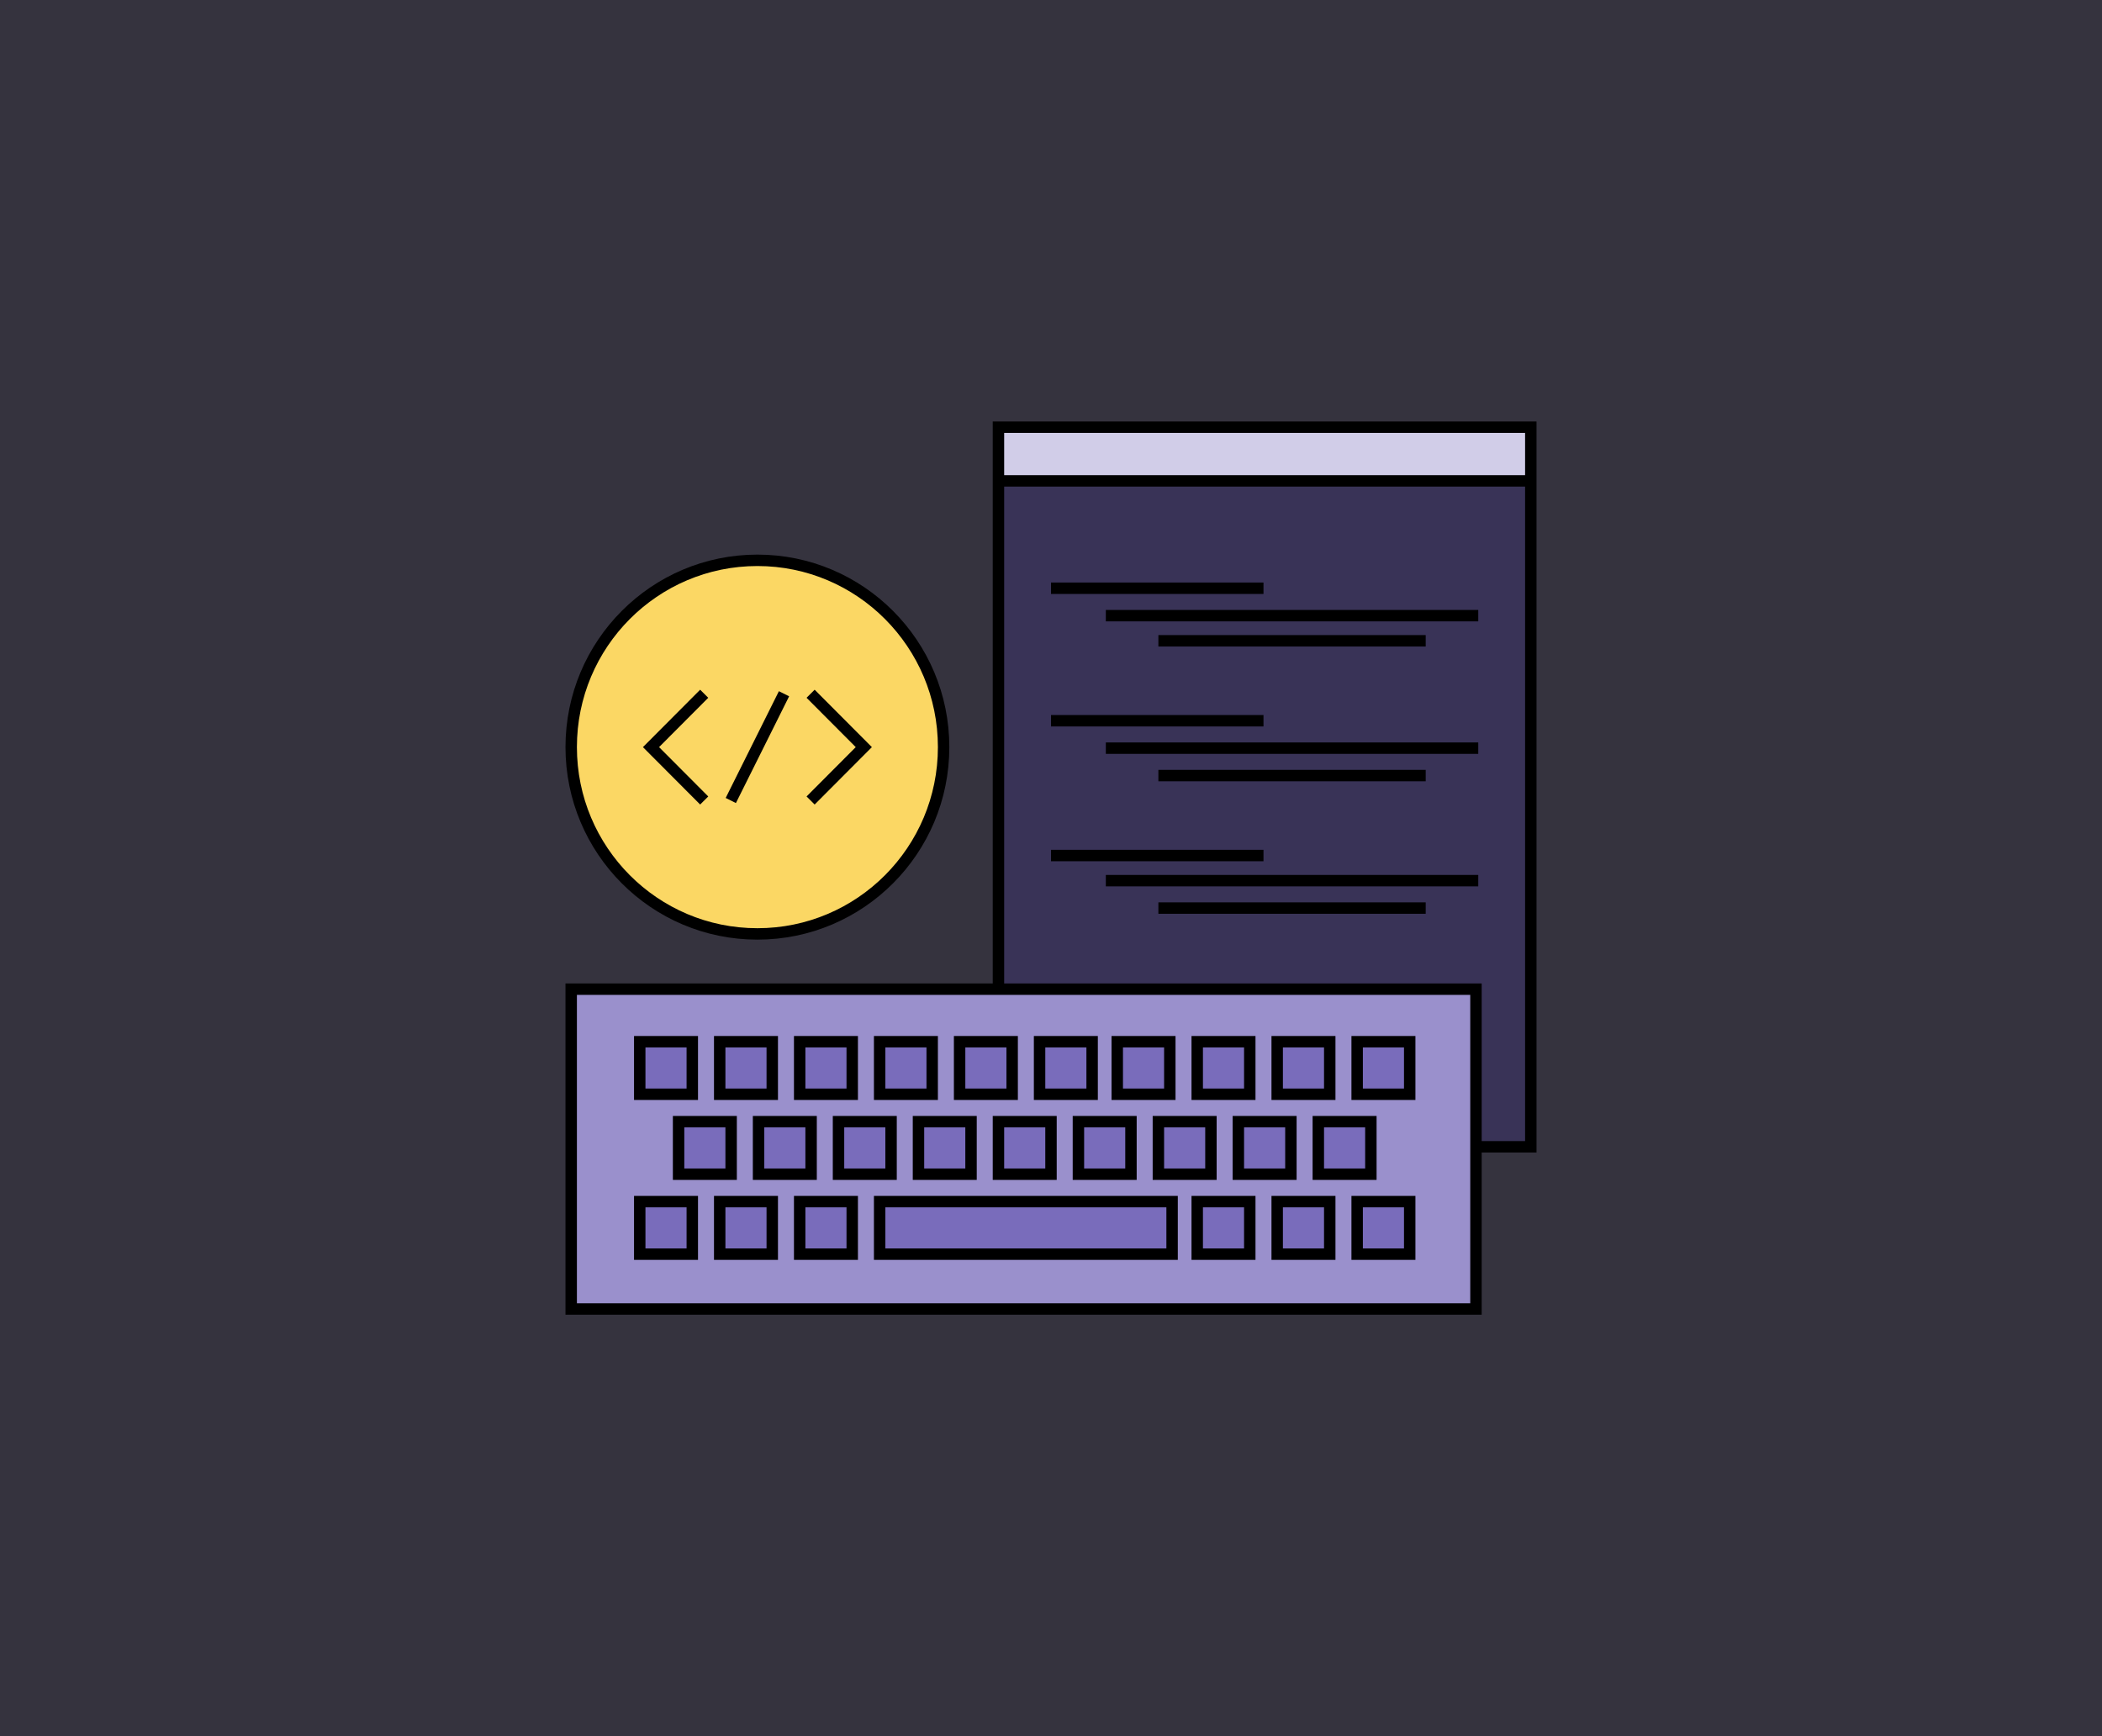 <?xml version="1.0" encoding="UTF-8"?>
<svg width="920px" height="760px" viewBox="0 0 920 760" version="1.1" xmlns="http://www.w3.org/2000/svg" xmlns:xlink="http://www.w3.org/1999/xlink">
    <rect x="0" y="0" width="920" height="760" fill="#333333" stroke="none"/>
    <!-- Generator: Sketch 54.1 (76490) - https://sketchapp.com -->
    <title>custom-properties</title>
    <desc>Created with Sketch.</desc>
    <g id="custom-properties" stroke="none" stroke-width="1" fill="none" fill-rule="evenodd">
        <rect id="Rectangle" fill-opacity="0.1" fill="#4836A3" fill-rule="nonzero" x="0" y="0" width="920" height="760"></rect>
        <g id="Group-53" transform="translate(250, 187)">
            <polygon id="Fill-2" fill="#FFFFFF" points="187 23 420 23 420 0 187 0"></polygon>
            <polyline id="Stroke-31" stroke="#000000" stroke-width="5" fill-opacity="0.247" fill="#4836A3" points="187 245 187 0 420 0 420 315 396.608 315"></polyline>
            <polygon id="Fill-3" fill="#9A90CC" points="0 386 396 386 396 246 0 246"></polygon>
            <polygon id="Stroke-4" stroke="#000000" stroke-width="5" points="0 386 396 386 396 246 0 246"></polygon>
            <polygon id="Stroke-5" stroke="#000000" stroke-width="5" fill-opacity="0.396" fill="#4836A3" points="65 292 88 292 88 269 65 269"></polygon>
            <polygon id="Stroke-6" stroke="#000000" stroke-width="5" fill-opacity="0.396" fill="#4836A3" points="30 292 53 292 53 269 30 269"></polygon>
            <polygon id="Stroke-7" stroke="#000000" stroke-width="5" fill-opacity="0.396" fill="#4836A3" points="100 292 123 292 123 269 100 269"></polygon>
            <polygon id="Stroke-8" stroke="#000000" stroke-width="5" fill-opacity="0.396" fill="#4836A3" points="170 292 193 292 193 269 170 269"></polygon>
            <polygon id="Stroke-9" stroke="#000000" stroke-width="5" fill-opacity="0.396" fill="#4836A3" points="135 292 158 292 158 269 135 269"></polygon>
            <polygon id="Stroke-10" stroke="#000000" stroke-width="5" fill-opacity="0.396" fill="#4836A3" points="205 292 228 292 228 269 205 269"></polygon>
            <polygon id="Stroke-11" stroke="#000000" stroke-width="5" fill-opacity="0.396" fill="#4836A3" points="239 292 262 292 262 269 239 269"></polygon>
            <polygon id="Stroke-12" stroke="#000000" stroke-width="5" fill-opacity="0.396" fill="#4836A3" points="65 362 88 362 88 339 65 339"></polygon>
            <polygon id="Stroke-13" stroke="#000000" stroke-width="5" fill-opacity="0.396" fill="#4836A3" points="30 362 53 362 53 339 30 339"></polygon>
            <polygon id="Stroke-14" stroke="#000000" stroke-width="5" fill-opacity="0.396" fill="#4836A3" points="100 362 123 362 123 339 100 339"></polygon>
            <polygon id="Stroke-15" stroke="#000000" stroke-width="5" fill-opacity="0.396" fill="#4836A3" points="135 362 263 362 263 339 135 339"></polygon>
            <polygon id="Stroke-16" stroke="#000000" stroke-width="5" fill-opacity="0.396" fill="#4836A3" points="274 362 297 362 297 339 274 339"></polygon>
            <polygon id="Stroke-17" stroke="#000000" stroke-width="5" fill-opacity="0.396" fill="#4836A3" points="309 362 332 362 332 339 309 339"></polygon>
            <polygon id="Stroke-18" stroke="#000000" stroke-width="5" fill-opacity="0.396" fill="#4836A3" points="344 362 367 362 367 339 344 339"></polygon>
            <polygon id="Stroke-19" stroke="#000000" stroke-width="5" fill-opacity="0.396" fill="#4836A3" points="274 292 297 292 297 269 274 269"></polygon>
            <polygon id="Stroke-20" stroke="#000000" stroke-width="5" fill-opacity="0.396" fill="#4836A3" points="309 292 332 292 332 269 309 269"></polygon>
            <polygon id="Stroke-21" stroke="#000000" stroke-width="5" fill-opacity="0.396" fill="#4836A3" points="344 292 367 292 367 269 344 269"></polygon>
            <polygon id="Stroke-22" stroke="#000000" stroke-width="5" fill-opacity="0.396" fill="#4836A3" points="47 327 70 327 70 304 47 304"></polygon>
            <polygon id="Stroke-23" stroke="#000000" stroke-width="5" fill-opacity="0.396" fill="#4836A3" points="82 327 105 327 105 304 82 304"></polygon>
            <polygon id="Stroke-24" stroke="#000000" stroke-width="5" fill-opacity="0.396" fill="#4836A3" points="117 327 140 327 140 304 117 304"></polygon>
            <polygon id="Stroke-25" stroke="#000000" stroke-width="5" fill-opacity="0.396" fill="#4836A3" points="152 327 175 327 175 304 152 304"></polygon>
            <polygon id="Stroke-26" stroke="#000000" stroke-width="5" fill-opacity="0.396" fill="#4836A3" points="187 327 210 327 210 304 187 304"></polygon>
            <polygon id="Stroke-27" stroke="#000000" stroke-width="5" fill-opacity="0.396" fill="#4836A3" points="222 327 245 327 245 304 222 304"></polygon>
            <polygon id="Stroke-28" stroke="#000000" stroke-width="5" fill-opacity="0.396" fill="#4836A3" points="257 327 280 327 280 304 257 304"></polygon>
            <polygon id="Stroke-29" stroke="#000000" stroke-width="5" fill-opacity="0.396" fill="#4836A3" points="292 327 315 327 315 304 292 304"></polygon>
            <polygon id="Stroke-30" stroke="#000000" stroke-width="5" fill-opacity="0.396" fill="#4836A3" points="327 327 350 327 350 304 327 304"></polygon>
            <path d="M187,23.5 L420,23.5" id="Stroke-32" stroke="#000000" stroke-width="5"></path>
            <path d="M210,70.5 L303,70.5" id="Stroke-33" stroke="#000000" stroke-width="5"></path>
            <path d="M234,82.5 L397,82.5" id="Stroke-34" stroke="#000000" stroke-width="5"></path>
            <path d="M257,93.5 L374,93.5" id="Stroke-35" stroke="#000000" stroke-width="5"></path>
            <path d="M210,128.5 L303,128.5" id="Stroke-36" stroke="#000000" stroke-width="5"></path>
            <path d="M234,140.5 L397,140.5" id="Stroke-37" stroke="#000000" stroke-width="5"></path>
            <path d="M257,152.5 L374,152.5" id="Stroke-38" stroke="#000000" stroke-width="5"></path>
            <path d="M210,187.5 L303,187.5" id="Stroke-39" stroke="#000000" stroke-width="5"></path>
            <path d="M234,198.5 L397,198.5" id="Stroke-40" stroke="#000000" stroke-width="5"></path>
            <path d="M257,210.5 L374,210.5" id="Stroke-41" stroke="#000000" stroke-width="5"></path>
            <g id="Group-52" transform="translate(0, 58)">
                <path d="M163,82.047 C163,127.208 126.511,163.817 81.5,163.817 C36.489,163.817 0,127.208 0,82.047 C0,36.888 36.489,0.277 81.5,0.277 C126.511,0.277 163,36.888 163,82.047" id="Fill-42" fill="#FBD764"></path>
                <path d="M163,82.047 C163,127.208 126.511,163.817 81.5,163.817 C36.489,163.817 0,127.208 0,82.047 C0,36.888 36.489,0.277 81.5,0.277 C126.511,0.277 163,36.888 163,82.047 Z" id="Stroke-44" stroke="#000000" stroke-width="5"></path>
                <polyline id="Stroke-46" stroke="#000000" stroke-width="5" points="58.214 105.41 34.929 82.047 58.214 58.684"></polyline>
                <polyline id="Stroke-48" stroke="#000000" stroke-width="5" points="104.786 58.684 128.071 82.047 104.786 105.41"></polyline>
                <path d="M93.143,58.684 L69.857,105.41" id="Stroke-50" stroke="#000000" stroke-width="5"></path>
            </g>
        </g>
    </g>
</svg>